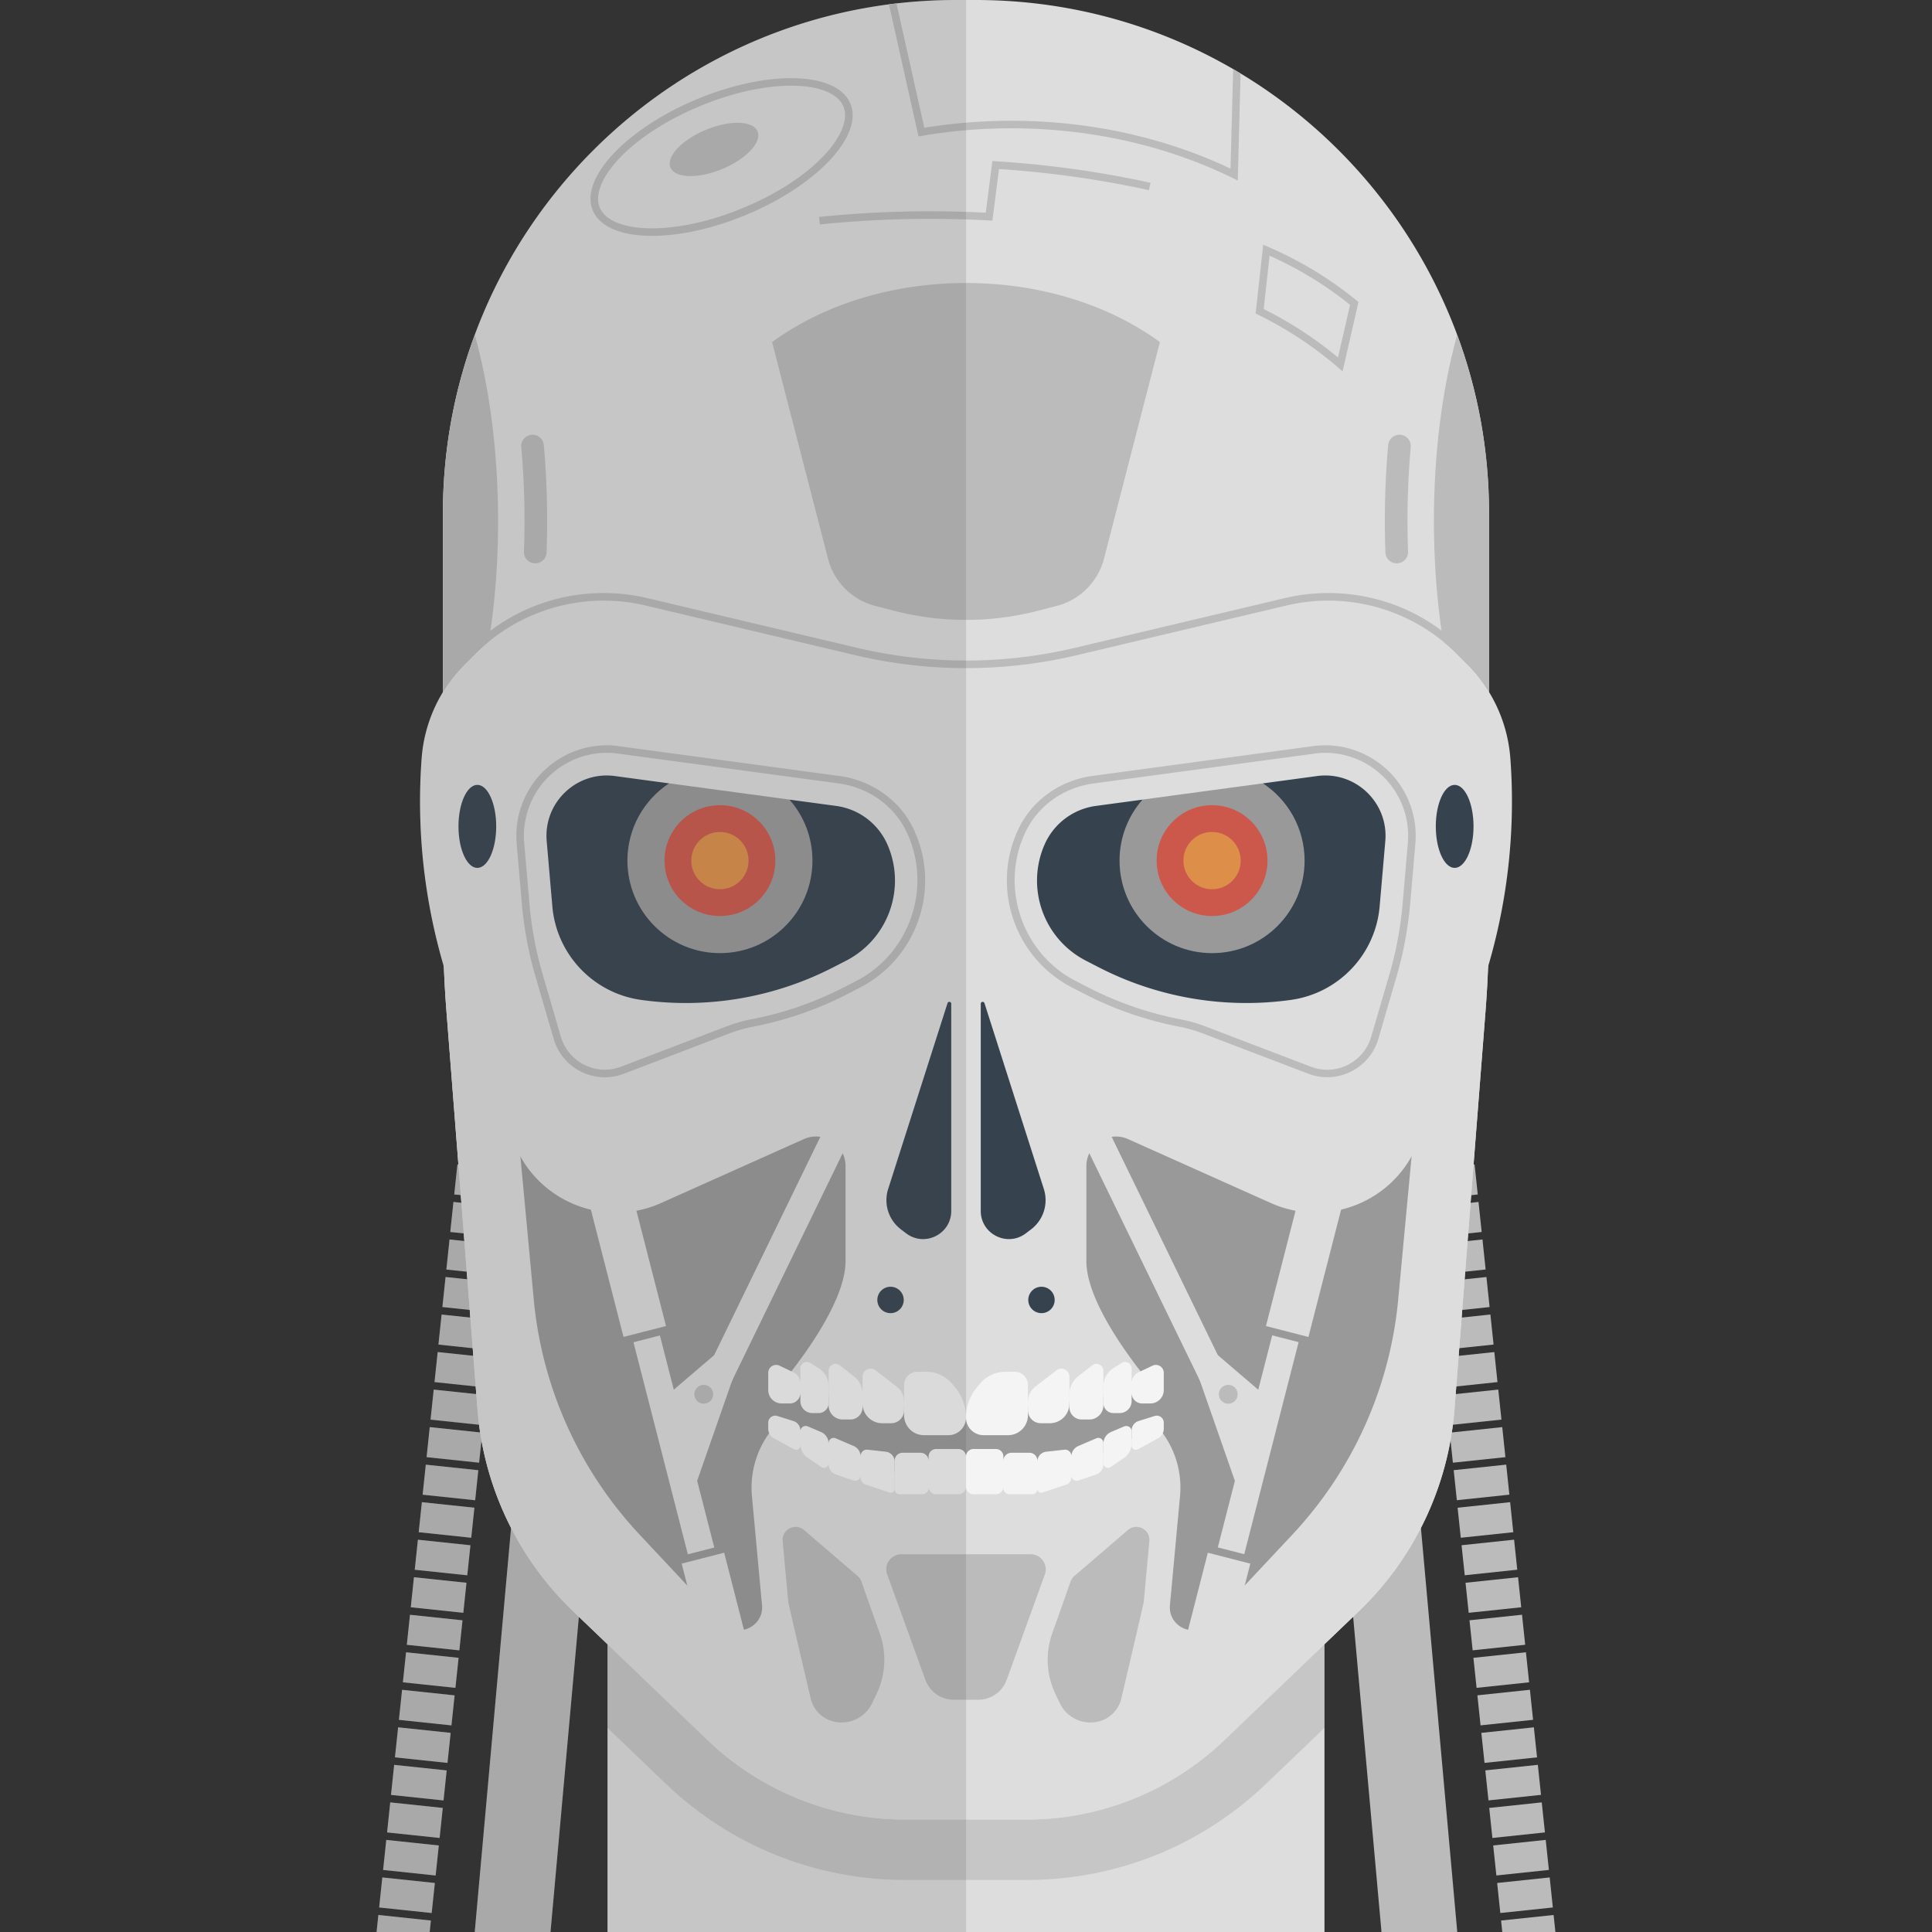 <svg version="1.1" xmlns="http://www.w3.org/2000/svg" x="0" y="0" viewBox="0 0 512 512" xml:space="preserve"><rect x="0" y="0" width="512" height="512" fill="#333333" stroke="none"/><style type="text/css">.st0{fill:#bbb}.st1{fill:#ddd}.st2{opacity:.15;fill:#444}.st3{fill:#999}.st4{fill:#36434f}.st5{fill:#cc584c}.st6{opacity:.5;fill:#eec646}.st7{fill:#f4f4f4}</style><path class="st0" d="m134.3 318.01-13.92-1.47.42-3.98.42-3.98 13.92 1.47-.42 3.98-.42 3.98zm-4.81 45.75.42-3.98-13.92-1.47-.42 3.98-.42 3.98 13.92 1.47.42-3.98zm7.33-69.61.42-3.98-13.92-1.47-.42 3.98-.42 3.98 13.92 1.47.42-3.98zm-1.05 9.94.42-3.98-13.92-1.47-.42 3.98-.42 3.98 13.92 1.47.42-3.98zm-5.24 49.73.42-3.98-13.92-1.47-.42 3.98-.42 3.98 13.92 1.47.42-3.98zm1.05-9.95.42-3.98-13.92-1.47-.42 3.98-.42 3.98 13.92 1.47.42-3.98zm1.05-9.94.42-3.98-13.92-1.47-.42 3.98-.42 3.98 13.92 1.47.42-3.98zm1.04-9.95.42-3.98-13.92-1.47-.42 3.98-.42 3.98 13.92 1.47.42-3.98zm8.38-79.56.42-3.98-13.92-1.47-.42 3.98-.42 3.98 13.92 1.47.42-3.98zm1.05-9.94.42-3.98-13.92-1.47-.42 3.98-.42 3.98 13.92 1.47.42-3.98zm-5.24 49.72.42-3.98-13.92-1.47-.42 3.98-.42 3.98 13.92 1.47.42-3.98zm6.29-59.67.42-3.98-13.92-1.47-.42 3.98-.42 3.98 13.92 1.47.42-3.98zm-5.24 49.73.42-3.98-13.92-1.47-.42 3.98-.42 3.98 13.92 1.47.42-3.98zm1.05-9.95.42-3.98-13.92-1.47-.42 3.98-.42 3.98 13.92 1.47.42-3.98zm1.05-9.94.42-3.98-13.92-1.47-.42 3.98-.42 3.98 13.92 1.47.42-3.98zm-25.14 238.68.42-3.98-13.92-1.47-.42 3.98-.42 3.98 13.92 1.47.42-3.98zm3.14-29.84.42-3.98-13.92-1.47-.42 3.98-.42 3.98 13.92 1.47.42-3.98zm1.05-9.94.42-3.98-13.92-1.47-.42 3.98-.42 3.98 13.92 1.47.42-3.98zm-2.1 19.89.42-3.98-13.92-1.47-.42 3.98-.42 3.98 13.92 1.47.42-3.98zM113.87 512l.32-3.04-13.92-1.47-.42 3.98-.05.53h14.07zm14.57-138.29.42-3.98-13.92-1.47-.42 3.98-.42 3.98 13.92 1.47.42-3.98zm-13.62 129.28.42-3.98-13.92-1.47-.42 3.98-.42 3.98 13.92 1.47.42-3.98zm2.1-19.89.42-3.98-13.92-1.47-.42 3.98-.42 3.98 13.92 1.47.42-3.98zm4.19-39.78.42-3.98-13.92-1.47-.42 3.98-.42 3.98 13.92 1.47.42-3.98zm5.23-49.72.42-3.98-13.92-1.47-.42 3.98-.42 3.98 13.92 1.47.42-3.98zm-1.04 9.94.42-3.98-13.92-1.47-.42 3.98-.42 3.98 13.92 1.47.42-3.98zm-3.15 29.84.42-3.98-13.92-1.47-.42 3.98-.42 3.98 13.92 1.47.42-3.98zm5.24-49.73.42-3.98-13.92-1.47-.42 3.98-.42 3.98 13.92 1.47.42-3.98zm-4.19 39.78.42-3.98-13.92-1.47-.42 3.98-.42 3.98 13.92 1.47.42-3.98zm1.05-9.94.42-3.98-13.92-1.47-.42 3.98-.42 3.98 13.92 1.47.42-3.98zM145.89 512l14.55-161.77-19.92-1.79L125.81 512zm231.39-197.96-.42-3.98 13.92-1.47.42 3.98.42 3.98-13.92 1.47-.42-3.98zm5.65 53.7 13.92-1.47-.42-3.98-.42-3.98-13.92 1.47.42 3.98.42 3.98zm-7.33-69.62 13.92-1.47-.42-3.98-.42-3.98-13.92 1.47.42 3.98.42 3.98zm1.05 9.95 13.92-1.47-.42-3.98-.42-3.98-13.92 1.47.42 3.98.42 3.98zm5.24 49.72 13.92-1.47-.42-3.98-.42-3.98-13.92 1.47.42 3.98.42 3.98zm-1.05-9.94 13.92-1.47-.42-3.98-.42-3.98-13.92 1.47.42 3.98.42 3.98zm-1.05-9.95 13.92-1.47-.42-3.98-.42-3.98-13.92 1.47.42 3.98.42 3.98zm-1.05-9.94 13.92-1.47-.42-3.98-.42-3.98-13.91 1.47.42 3.98.41 3.98zm-8.38-79.56 13.92-1.47-.42-3.98-.42-3.98-13.92 1.47.42 3.98.42 3.98zm-1.04-9.95 13.92-1.47-.42-3.98-.42-3.98-13.92 1.47.42 3.98.42 3.98zm5.23 49.73 13.92-1.47-.42-3.98-.42-3.98-13.92 1.47.42 3.98.42 3.98zm-6.28-59.67 13.92-1.47-.42-3.98-.42-3.98-13.92 1.47.42 3.98.42 3.98zm5.24 49.72 13.92-1.47-.42-3.98-.42-3.98-13.92 1.47.42 3.98.42 3.98zm-1.05-9.94 13.92-1.47-.42-3.98-.42-3.98-13.92 1.47.42 3.98.42 3.98zm-1.05-9.95 13.92-1.47-.42-3.98-.42-3.98-13.92 1.47.42 3.98.42 3.98zm25.14 238.68 13.92-1.47-.42-3.98-.42-3.98-13.92 1.47.42 3.98.42 3.98zm-3.14-29.83 13.92-1.47-.42-3.98-.42-3.98-13.92 1.47.42 3.98.42 3.98zm-1.05-9.95 13.92-1.47-.42-3.98-.42-3.98-13.92 1.47.42 3.98.42 3.98zm2.1 19.89 13.92-1.47-.42-3.98-.42-3.98-13.92 1.47.42 3.98.42 3.98zM412.2 512l-.06-.53-.42-3.98-13.92 1.47.32 3.04h14.08zm-28.22-134.32 13.92-1.47-.42-3.98-.42-3.98-13.92 1.47.42 3.98.42 3.98zm13.62 129.29 13.92-1.47-.42-3.98-.42-3.98-13.92 1.47.42 3.98.42 3.98zm-2.1-19.89 13.92-1.47-.42-3.98-.42-3.98-13.92 1.47.42 3.98.42 3.98zm-4.19-39.78 13.92-1.47-.42-3.98-.42-3.98-13.92 1.47.42 3.98.42 3.98zm-5.23-49.73L400 396.1l-.42-3.98-.42-3.98-13.92 1.47.42 3.98.42 3.98zm1.04 9.95 13.92-1.47-.42-3.98-.42-3.98-13.92 1.47.42 3.98.42 3.98zm3.15 29.83 13.92-1.47-.42-3.98-.42-3.98-13.92 1.47.42 3.98.42 3.98zm-5.24-49.72 13.92-1.47-.42-3.98-.42-3.98-13.92 1.47.42 3.98.42 3.98zm4.19 39.78 13.92-1.47-.42-3.98-.42-3.98-13.92 1.47.42 3.98.42 3.98zm-1.05-9.95 13.92-1.47-.42-3.98-.42-3.98-13.92 1.47.42 3.98.42 3.98zM366.11 512l-14.55-161.77 19.92-1.79L386.19 512z"/><path class="st1" d="M161 410h190v102H161z"/><path class="st2" d="M351 413.5c-.65.68-1.32 1.35-2.01 2.01l-35.62 34.12c-11.16 10.69-25.81 16.57-41.26 16.57h-32.22c-15.45 0-30.11-5.89-41.27-16.57L163 415.52c-.69-.66-1.35-1.33-2.01-2.01v44.4l15.49 14.84c17.15 16.42 39.66 25.46 63.4 25.46h32.22c23.74 0 46.25-9.04 63.4-25.46L351 457.9v-44.4z"/><path class="st1" d="M258.61 0h-5.23c-75.11 0-136 60.89-136 136v107.89c0 8.07.31 16.14.94 24.19l8.21 105.35a83.204 83.204 0 0 0 25.4 53.63l35.62 34.12a75.644 75.644 0 0 0 52.33 21.02h32.23c19.5 0 38.25-7.53 52.33-21.02l35.62-34.12a83.178 83.178 0 0 0 25.4-53.63l8.21-105.35c.63-8.05.94-16.12.94-24.19V136c0-75.11-60.89-136-136-136z"/><path class="st3" d="m129.44 282 7.06 90.65a73.15 73.15 0 0 0 22.35 47.19l35.62 34.12c12.28 11.76 28.41 18.24 45.42 18.24h32.22c17.01 0 33.13-6.48 45.42-18.24l35.62-34.12a73.127 73.127 0 0 0 22.35-47.19l7.06-90.65H129.44z"/><path class="st1" d="m378 262-2 24-5.46 58.38a105.515 105.515 0 0 1-28.05 62.31l-21.93 23.41c-3.97 4.24-11.05 1.05-10.51-4.73l2.67-28.89a24.53 24.53 0 0 0-5.16-17.44c-.53-.67-1.46-.88-2.23-.49l-12.54 6.34a52.086 52.086 0 0 1-23.52 5.61h-26.55c-8.17 0-16.23-1.92-23.52-5.61l-12.54-6.34c-.76-.39-1.7-.18-2.23.49a24.578 24.578 0 0 0-5.16 17.44l2.67 28.89c.53 5.78-6.55 8.96-10.51 4.73l-21.93-23.41c-16-17.08-25.87-39-28.05-62.31L136 286l-2-24-16.44-8.17c.15 4.75.4 9.5.77 14.25l8.21 105.35a83.204 83.204 0 0 0 25.4 53.63l35.62 34.12a75.644 75.644 0 0 0 52.33 21.02h32.22c19.5 0 38.25-7.53 52.33-21.02l35.62-34.12a83.178 83.178 0 0 0 25.4-53.63l8.21-105.35c.37-4.74.62-9.49.77-14.25L378 262z"/><path class="st0" d="M394.61 208.79V136c0-16.62-2.99-32.55-8.45-47.27-3.89 14.06-6.16 31.01-6.16 49.27 0 29.02 5.75 54.76 14.61 70.79zm-277.22-.42v.42C126.25 192.76 132 167.02 132 138c0-18.26-2.27-35.21-6.17-49.27-5.46 14.72-8.45 30.65-8.45 47.27v72.37z"/><path class="st1" d="M400.26 200.98c-.7-9.41-4.75-18.25-11.42-24.92l-2.79-2.79a48.135 48.135 0 0 0-45.14-12.8l-55.53 13.16a127.363 127.363 0 0 1-58.76 0l-55.53-13.16a48.16 48.16 0 0 0-45.14 12.8l-2.79 2.79a39.386 39.386 0 0 0-11.42 24.92c-1.8 24.33 2.18 48.75 11.61 71.25l13.12 31.29c6.32 15.07 23.8 21.98 38.71 15.3l37.84-16.94c5.19-2.33 11.06 1.48 11.06 7.17v25.17c0 9.6-9.53 23.06-14.76 29.72-1.43 1.82-.37 4.51 1.92 4.86l44.75 6.86 44.75-6.86c2.29-.35 3.35-3.04 1.92-4.86-5.22-6.66-14.76-20.11-14.76-29.72v-25.17c0-5.69 5.87-9.49 11.06-7.17l37.84 16.94c14.91 6.67 32.39-.24 38.71-15.3l13.12-31.29c9.45-22.5 13.43-46.91 11.63-71.25z"/><path class="st0" d="M117.39 183.42c1.62-2.66 3.55-5.13 5.78-7.36l2.79-2.79a48.144 48.144 0 0 1 34.04-14.1c3.69 0 7.42.43 11.1 1.3l55.53 13.16a127.36 127.36 0 0 0 29.38 3.43c9.86 0 19.72-1.14 29.38-3.43l55.53-13.16c3.68-.87 7.4-1.3 11.1-1.3 12.62 0 24.91 4.97 34.04 14.1l2.79 2.79c2.23 2.23 4.16 4.71 5.78 7.36v-3.62a42.67 42.67 0 0 0-4.36-5.16l-2.79-2.79c-9.47-9.47-22.06-14.69-35.45-14.69-3.88 0-7.77.45-11.56 1.35l-55.53 13.16c-9.46 2.24-19.19 3.38-28.92 3.38s-19.46-1.14-28.92-3.38l-55.53-13.16a49.97 49.97 0 0 0-11.56-1.35c-13.39 0-25.98 5.21-35.45 14.69l-2.79 2.79c-1.6 1.6-3.06 3.33-4.36 5.16v3.62z"/><path class="st4" d="M252.09 266v54.91c0 6.16-7.05 9.66-11.96 5.93l-1.38-1.05a9.711 9.711 0 0 1-3.38-10.69l15.74-49.27c.18-.52.98-.4.98.17zm7.82 0v54.91c0 6.16 7.05 9.66 11.96 5.93l1.38-1.05a9.711 9.711 0 0 0 3.38-10.69l-15.74-49.27c-.18-.52-.98-.4-.98.17zm-115.03-43.11 1.5 17.32c1.1 12.72 10.85 23 23.49 24.77a85.446 85.446 0 0 0 50.98-8.65l3.38-1.74c11.17-5.75 15.97-19.17 10.98-30.7a17.386 17.386 0 0 0-13.61-10.31l-12.4-1.67v.96l-31.9-4.24v-1.03l-14.35-1.94c-10.14-1.37-18.95 7.02-18.07 17.23z"/><path class="st3" d="M166.27 228.07c0 13.54 10.98 24.52 24.52 24.52s24.52-10.98 24.52-24.52c0-6.2-2.3-11.85-6.09-16.17l-31.91-4.31c-6.65 4.39-11.04 11.92-11.04 20.48z"/><circle class="st5" cx="190.79" cy="228.07" r="14.69"/><circle class="st6" cx="190.79" cy="228.07" r="7.59"/><path class="st4" d="m367.12 222.89-1.5 17.32c-1.1 12.72-10.85 23-23.49 24.77a85.446 85.446 0 0 1-50.98-8.65l-3.38-1.74c-11.17-5.75-15.97-19.17-10.98-30.7 2.42-5.58 7.58-9.49 13.61-10.31l12.4-1.67v.96l31.9-4.24v-1.03l14.35-1.94c10.14-1.37 18.95 7.02 18.07 17.23z"/><path class="st3" d="M345.73 228.07c0 13.54-10.98 24.52-24.52 24.52s-24.52-10.98-24.52-24.52c0-6.2 2.3-11.85 6.09-16.17l31.91-4.31c6.65 4.39 11.04 11.92 11.04 20.48z"/><circle class="st5" cx="321.21" cy="228.07" r="14.69"/><circle class="st6" cx="321.21" cy="228.07" r="7.59"/><path class="st7" d="M239.59 367.06v8c0 2.91 2.36 5.28 5.28 5.28h6.46c2.58 0 4.67-2.09 4.67-4.67 0-2.96-1.05-5.83-2.96-8.09l-.78-.93a8.79 8.79 0 0 0-6.72-3.12h-2.41a3.525 3.525 0 0 0-3.54 3.53z"/><path class="st7" d="M228.59 364.84v7.13c0 2.87 2.33 5.2 5.2 5.2h2.38c1.89 0 3.42-1.53 3.42-3.42v-2.24c0-1.6-.74-3.1-2.01-4.08l-5.56-4.28c-1.4-1.08-3.43-.08-3.43 1.69zm-2.27-.07-3.74-2.93c-1.22-.95-2.99-.09-2.99 1.46v9.15a3.73 3.73 0 0 0 3.73 3.73h2.04c1.78 0 3.23-1.45 3.23-3.23v-3.53c0-1.81-.84-3.53-2.27-4.65z"/><path class="st7" d="M212.11 362.67v8.64c0 1.75 1.42 3.17 3.17 3.17h1.66c1.46 0 2.65-1.19 2.65-2.65v-4.46c0-1.93-.98-3.72-2.61-4.76l-2.2-1.4c-1.15-.74-2.67.09-2.67 1.46zm-8.52 1.15v4.56a3.55 3.55 0 0 0 3.55 3.55h2.18c1.54 0 2.79-1.25 2.79-2.79v-2.56c0-1.24-.71-2.37-1.83-2.9l-3.7-1.76c-1.39-.66-2.99.36-2.99 1.9zm42.5 22.18v8c0 1.1.9 2 2 2H254c1.1 0 2-.9 2-2v-8c0-1.1-.9-2-2-2h-5.91a2 2 0 0 0-2 2zm-9 1.09v7.52c0 .77.62 1.39 1.39 1.39h5.94c.92 0 1.67-.75 1.67-1.67v-7.19c0-1.18-.96-2.14-2.14-2.14h-4.77c-1.15 0-2.09.94-2.09 2.09z"/><path class="st7" d="M228.09 385.8v5.79c0 .84.54 1.58 1.33 1.84l6.32 2.11c.66.22 1.35-.27 1.35-.97v-7.23a2.64 2.64 0 0 0-2.34-2.62l-4.87-.54c-.96-.09-1.79.66-1.79 1.62zm-8.5-3.4v5.7c0 1.19.75 2.24 1.88 2.63l4.73 1.62c.93.32 1.89-.37 1.89-1.35v-4.94c0-1.25-.74-2.38-1.89-2.87l-4.72-2.02c-.9-.39-1.89.26-1.89 1.23zm-7.48-3.1v3.3c0 1.5.74 2.9 1.98 3.75l3.57 2.43c.82.56 1.93-.03 1.93-1.02v-5.2c0-1.34-.8-2.56-2.04-3.08l-3.47-1.47c-.94-.4-1.97.28-1.97 1.29zm-8.52-2.28v1.6c0 1.06.58 2.03 1.5 2.54l5.33 2.91c.76.42 1.69-.13 1.69-1v-3.97c0-1.15-.74-2.17-1.84-2.51l-4.26-1.34c-1.2-.38-2.42.51-2.42 1.77zm68.82-9.96v8c0 2.91-2.36 5.28-5.28 5.28h-6.46c-2.58 0-4.67-2.09-4.67-4.67 0-2.96 1.05-5.83 2.96-8.09l.78-.93a8.79 8.79 0 0 1 6.72-3.12h2.41a3.525 3.525 0 0 1 3.54 3.53z"/><path class="st7" d="M283.41 364.84v7.13c0 2.87-2.33 5.2-5.2 5.2h-2.38c-1.89 0-3.42-1.53-3.42-3.42v-2.24c0-1.6.74-3.1 2.01-4.08l5.56-4.28c1.4-1.08 3.43-.08 3.43 1.69z"/><path class="st7" d="m285.68 364.77 3.74-2.93c1.22-.95 2.99-.09 2.99 1.46v9.15a3.73 3.73 0 0 1-3.73 3.73h-2.04c-1.78 0-3.23-1.45-3.23-3.23v-3.53c0-1.81.84-3.53 2.27-4.65z"/><path class="st7" d="M299.89 362.67v8.64c0 1.75-1.42 3.17-3.17 3.17h-1.66c-1.46 0-2.65-1.19-2.65-2.65v-4.46c0-1.93.98-3.72 2.61-4.76l2.2-1.4c1.15-.74 2.67.09 2.67 1.46zm8.52 1.15v4.56a3.55 3.55 0 0 1-3.55 3.55h-2.18c-1.54 0-2.79-1.25-2.79-2.79v-2.56c0-1.24.71-2.37 1.83-2.9l3.7-1.76c1.39-.66 2.99.36 2.99 1.9zM265.91 386v8c0 1.1-.9 2-2 2H258c-1.1 0-2-.9-2-2v-8c0-1.1.9-2 2-2h5.91a2 2 0 0 1 2 2zm9 1.09v7.52c0 .77-.62 1.39-1.39 1.39h-5.94c-.92 0-1.67-.75-1.67-1.67v-7.19c0-1.18.96-2.14 2.14-2.14h4.77c1.15 0 2.09.94 2.09 2.09zm9-1.29v5.79c0 .84-.54 1.58-1.33 1.84l-6.32 2.11c-.66.22-1.35-.27-1.35-.97v-7.23a2.64 2.64 0 0 1 2.34-2.62l4.87-.54c.96-.09 1.79.66 1.79 1.62zm8.5-3.4v5.7c0 1.19-.75 2.24-1.88 2.63l-4.73 1.62c-.93.32-1.89-.37-1.89-1.35v-4.94c0-1.25.74-2.38 1.89-2.87l4.72-2.02c.9-.39 1.89.26 1.89 1.23z"/><path class="st7" d="M299.89 379.3v3.3c0 1.5-.74 2.9-1.98 3.75l-3.57 2.43c-.82.56-1.93-.03-1.93-1.02v-5.2c0-1.34.8-2.56 2.04-3.08l3.47-1.47c.94-.4 1.97.28 1.97 1.29z"/><path class="st7" d="M308.41 377.02v1.6c0 1.06-.58 2.03-1.5 2.54l-5.33 2.91a1.14 1.14 0 0 1-1.69-1v-3.97c0-1.15.74-2.17 1.84-2.51l4.26-1.34c1.2-.38 2.42.51 2.42 1.77z"/><path class="st0" d="M209.63 20.71v2c7.37 0 12.44 2.01 13.89 5.52 2.71 6.54-7.37 18.92-26.69 26.92-8.34 3.46-16.87 5.36-24.01 5.36-7.38 0-12.44-2.01-13.89-5.52-2.71-6.54 7.37-18.92 26.69-26.92 8.34-3.46 16.87-5.36 24.01-5.36v-2m0 0c-7.12 0-15.87 1.82-24.78 5.51-18.86 7.81-31.29 21.03-27.77 29.53 1.86 4.48 7.78 6.76 15.74 6.76 7.12 0 15.87-1.82 24.78-5.51 18.86-7.81 31.29-21.03 27.77-29.53-1.86-4.49-7.79-6.76-15.74-6.76z"/><ellipse transform="rotate(-22.5 189.197 39.608)" class="st0" cx="189.22" cy="39.61" rx="12.5" ry="5.63"/><circle class="st4" cx="236" cy="344.5" r="3.5"/><circle class="st4" cx="276" cy="344.5" r="3.5"/><path class="st0" d="M301.3 86.67C288.85 79.37 273.12 75 256 75s-32.85 4.37-45.3 11.67a72.541 72.541 0 0 0-6.09 3.98l14.82 57.41a17.404 17.404 0 0 0 12.51 12.51l5 1.29a76.192 76.192 0 0 0 38.12 0l5-1.29a17.454 17.454 0 0 0 12.51-12.51l14.82-57.41a74.209 74.209 0 0 0-6.09-3.98zM160.78 199.51c.99 0 1.99.07 2.97.2l14.36 1.94 31.9 4.31 12.16 1.64c7.95 1.07 14.69 5.85 18.03 12.78 6.97 14.46 1.04 32.2-13.22 39.55l-3.38 1.74a91.24 91.24 0 0 1-24.62 8.48c-2.12.41-4.32 1.04-6.51 1.88l-27.88 10.65c-1.39.53-2.85.8-4.32.8-5.35 0-10.13-3.59-11.63-8.73l-4.83-16.55a94.958 94.958 0 0 1-3.15-15.4v-.06c-.11-.78-.19-1.42-.24-2.03l-1.5-17.32a22.061 22.061 0 0 1 5.7-16.76 21.99 21.99 0 0 1 16.16-7.12m0-2c-6.68 0-13.11 2.84-17.65 7.79a24.028 24.028 0 0 0-6.21 18.28l1.5 17.32c.06.72.15 1.44.26 2.15.64 5.32 1.71 10.58 3.22 15.72l4.83 16.55c1.81 6.21 7.48 10.17 13.55 10.17 1.67 0 3.37-.3 5.03-.93l27.88-10.65c2.01-.77 4.07-1.38 6.18-1.78 8.74-1.68 17.24-4.59 25.16-8.67l3.38-1.74c15.25-7.85 21.63-26.61 14.11-42.19-3.69-7.64-11.16-12.75-19.57-13.89L210.29 204l-31.9-4.31-14.36-1.94c-1.09-.17-2.17-.24-3.25-.24zm190.44 2c6.12 0 12.02 2.6 16.18 7.14a22.035 22.035 0 0 1 5.7 16.76l-1.5 17.32c-.05.61-.13 1.25-.24 2.03v.06c-.62 5.2-1.68 10.38-3.15 15.4l-4.83 16.55c-1.5 5.14-6.28 8.73-11.63 8.73-1.47 0-2.93-.27-4.32-.8l-27.88-10.65c-2.2-.84-4.39-1.47-6.51-1.88-8.62-1.66-16.91-4.51-24.62-8.48l-3.38-1.74c-14.27-7.35-20.2-25.09-13.22-39.55 3.34-6.93 10.08-11.7 18.03-12.78l12.16-1.64 31.9-4.31 14.36-1.94c.96-.15 1.96-.22 2.95-.22m0-2c-1.08 0-2.16.07-3.24.22l-14.36 1.94-31.9 4.31-12.16 1.64c-8.41 1.14-15.88 6.25-19.57 13.89-7.52 15.59-1.14 34.34 14.11 42.19l3.38 1.74c7.92 4.08 16.42 6.99 25.16 8.67 2.11.41 4.17 1.02 6.18 1.78l27.88 10.65c1.66.63 3.36.93 5.03.93 6.07 0 11.74-3.96 13.55-10.17l4.83-16.55a97.85 97.85 0 0 0 3.22-15.72c.1-.71.2-1.42.26-2.15l1.5-17.32c.58-6.68-1.69-13.34-6.21-18.28-4.55-4.93-10.98-7.77-17.66-7.77z"/><path class="st1" d="m176.5 351.41-11.26 2.89-9.04-35.24 11.26-2.89 9.04 35.24zm15.41 60.07-11.26 2.89 6.47 25.23 11.26-2.89-6.47-25.23zm-24.032-55.769 7.004-1.796 14.41 56.194-7.004 1.796z"/><path class="st1" d="m224.09 304.04-6.5-3.16-38.33 78.81-.09 5.31 3.45 4.31z"/><path class="st1" d="m193.35 355.63-16.73 14.31 2.55 24.24 2.84 6.1 13.46-38.56z"/><circle class="st0" cx="186.5" cy="369.5" r="2.5"/><path class="st1" d="m344.53 316.18 11.26 2.89-9.04 35.24-11.26-2.89 9.04-35.24zm-30.91 120.54 11.26 2.89 6.47-25.23-11.26-2.89-6.47 25.23zm9.116-26.641 14.41-56.195 7.003 1.796-14.41 56.195z"/><path class="st1" d="m287.91 304.04 6.5-3.16 38.33 78.81.09 5.31-3.45 4.31z"/><path class="st1" d="m318.65 355.63 16.73 14.31-2.55 24.24-2.84 6.1-13.46-38.56z"/><circle class="st0" cx="325.5" cy="369.5" r="2.5"/><path class="st0" d="m326.62 47.15 1.4.69.75-28.36c-.65-.39-1.31-.78-1.97-1.16l-.7 26.37C308.62 36.38 288.57 32 268 32c-7.74 0-15.49.63-23.05 1.86L237.58.92c-.67.08-1.33.15-2 .24l7.83 34.99.94-.16C252.1 34.67 260.05 34 268 34c20.81 0 41.08 4.55 58.62 13.15zM217.26 59.48l-.2-1.99a289.54 289.54 0 0 1 44.18-1.12l1.75-13.7.94.06c14 .89 27.79 2.81 40.97 5.71l-.43 1.95c-12.79-2.81-26.15-4.69-39.73-5.6L263 58.47l-.93-.05c-15.11-.81-30.19-.44-44.81 1.06zm119.19 8.28c7.71 3.45 14.87 7.82 21.33 13.03l-3.2 13.95c-5.99-5.01-12.59-9.31-19.69-12.84l1.56-14.14m-1.69-2.9-2.01 18.23c8.53 4.09 16.28 9.29 23.04 15.35l4.22-18.4c-7.43-6.16-15.93-11.31-25.25-15.18zM256 411.89h-17.12c-2.77 0-4.71 2.75-3.76 5.36l10.11 27.92a7.998 7.998 0 0 0 7.52 5.28h6.51c3.37 0 6.38-2.11 7.52-5.28l10.11-27.92c.94-2.61-.99-5.36-3.76-5.36H256zm-28.78 5.71-14.13-12.12c-2.35-2.02-5.96-.15-5.68 2.93l1.49 16.14c.03.37 3.94 17.05 5.94 25.56.7 3 3.03 5.36 6.02 6.1 4.14 1.04 8.44-1 10.28-4.86l1.19-2.5c2.38-5.02 2.67-10.78.81-16.02-1.84-5.15-4-11.26-4.8-13.59-.21-.63-.6-1.2-1.12-1.64zm57.56 0 14.13-12.12c2.35-2.02 5.96-.15 5.68 2.93l-1.49 16.14c-.03.37-3.94 17.05-5.94 25.56-.7 3-3.03 5.36-6.02 6.1-4.14 1.04-8.44-1-10.28-4.86l-1.19-2.5a20.997 20.997 0 0 1-.81-16.02c1.84-5.15 4-11.26 4.8-13.59.21-.63.6-1.2 1.12-1.64z"/><ellipse class="st4" cx="126.5" cy="219" rx="5" ry="11"/><ellipse class="st4" cx="385.5" cy="219" rx="5" ry="11"/><path class="st0" d="M141.85 149.29h-.11a2.998 2.998 0 0 1-2.89-3.11c.1-2.7.15-5.45.15-8.18 0-6.57-.29-13.14-.86-19.52a3.004 3.004 0 0 1 2.72-3.26 3.004 3.004 0 0 1 3.26 2.72c.58 6.56.88 13.31.88 20.06 0 2.8-.05 5.62-.15 8.4a3.007 3.007 0 0 1-3 2.89zm228.3 0h.11a2.998 2.998 0 0 0 2.89-3.11c-.1-2.7-.15-5.45-.15-8.18 0-6.57.29-13.14.86-19.52a3.004 3.004 0 0 0-2.72-3.26 3.004 3.004 0 0 0-3.26 2.72c-.58 6.56-.88 13.31-.88 20.06 0 2.8.05 5.62.15 8.4a3.007 3.007 0 0 0 3 2.89z"/><path class="st2" d="m108.65 427.93 13.92 1.47-.42 3.98-.42 3.98-13.92-1.47.42-3.98.42-3.98zm15.6-14.44.42-3.98-13.92-1.47-.42 3.98-.42 3.98 13.92 1.47.42-3.98zm-17.07 28.36-.42 3.98 13.92 1.47.42-3.98.42-3.98-13.92-1.47-.42 3.98zm-1.04 9.95-.42 3.98 13.92 1.47.42-3.98.42-3.98-13.92-1.47-.42 3.98zm20.2-58.2.42-3.98-13.92-1.47-.42 3.98-.42 3.98 13.92 1.47.42-3.98zm-14.97 8.47-.42 3.98 13.92 1.47.42-3.98.42-3.98-13.92-1.47-.42 3.98zm-2.09 19.89-.42 3.98 13.92 1.47.42-3.98.42-3.98-13.92-1.47-.42 3.98zm-8.38 79.56-.42 3.98 13.92 1.47.42-3.98.42-3.98-13.92-1.47-.42 3.98zm-.63 5.97-.42 3.98-.05.53h14.08l.32-3.04-13.93-1.47zM253.39 0c-5.35 0-10.62.32-15.8.92-51.54 5.97-94.3 40.74-111.75 87.81-.28.76-.56 1.53-.83 2.31-.07.21-.15.42-.22.63-.24.71-.48 1.42-.71 2.13-.09.28-.18.55-.27.83-.22.68-.43 1.37-.64 2.06-.09.31-.19.62-.28.94-.2.67-.39 1.35-.58 2.02l-.27.99c-.18.67-.36 1.35-.53 2.02l-.24.99c-.17.69-.34 1.37-.49 2.06l-.18.82c-.34 1.52-.65 3.05-.93 4.59-.04.19-.07.38-.11.57-.1.58-.2 1.16-.29 1.74-.08.49-.17.97-.24 1.46l-.24 1.62c-.08.54-.15 1.07-.23 1.61-.07.52-.13 1.04-.19 1.56-.07.57-.13 1.13-.19 1.7l-.15 1.51c-.06.6-.11 1.2-.16 1.8-.04.48-.08.96-.11 1.45-.05.64-.08 1.28-.12 1.92-.03.45-.05.9-.08 1.35-.03.72-.06 1.45-.08 2.17-.01.37-.03.75-.04 1.12-.03 1.1-.04 2.21-.04 3.32v47.42a39.32 39.32 0 0 0-5.64 17.56 154.76 154.76 0 0 0 5.88 55.1c.06 1.52.14 3.05.22 4.57.01.14.01.27.02.41.13 2.34.28 4.67.46 7.01l3.16 40.54-.27-.03-.42 3.98-.42 3.98 1.74.18.16 2.03-2.1-.22-.42 3.98-.42 3.98 3.57.38.16 2.03-3.94-.42-.42 3.98-.42 3.98 5.41.57.16 2.03-5.78-.61-.42 3.98-.42 3.98 7.25.76.16 2.03-7.62-.8-.42 3.98-.42 3.98 9.09.96.16 2.03-9.45-1-.42 3.98-.42 3.98 10.92 1.15.16 2.03-11.29-1.19-.42 3.98-.42 3.98 12.87 1.36c.09.68.2 1.36.3 2.04l-13.38-1.41-.42 3.98-.42 3.98 13.92 1.47.42-3.98.21-2a83.269 83.269 0 0 0 7.84 23.23L125.81 512h20.08l7.52-83.53 7.6 7.28V512h95V0h-2.62zM101.95 491.58l-.42 3.98 13.92 1.47.42-3.98.42-3.98-13.92-1.47-.42 3.98zm3.14-29.84-.42 3.98 13.92 1.47.42-3.98.42-3.98-13.92-1.47-.42 3.98zm-1.05 9.95-.42 3.98 13.92 1.47.42-3.98.42-3.98-13.92-1.47-.42 3.98zm-1.05 9.94-.42 3.98 13.92 1.47.42-3.98.42-3.98-13.92-1.47-.42 3.98z"/></svg>